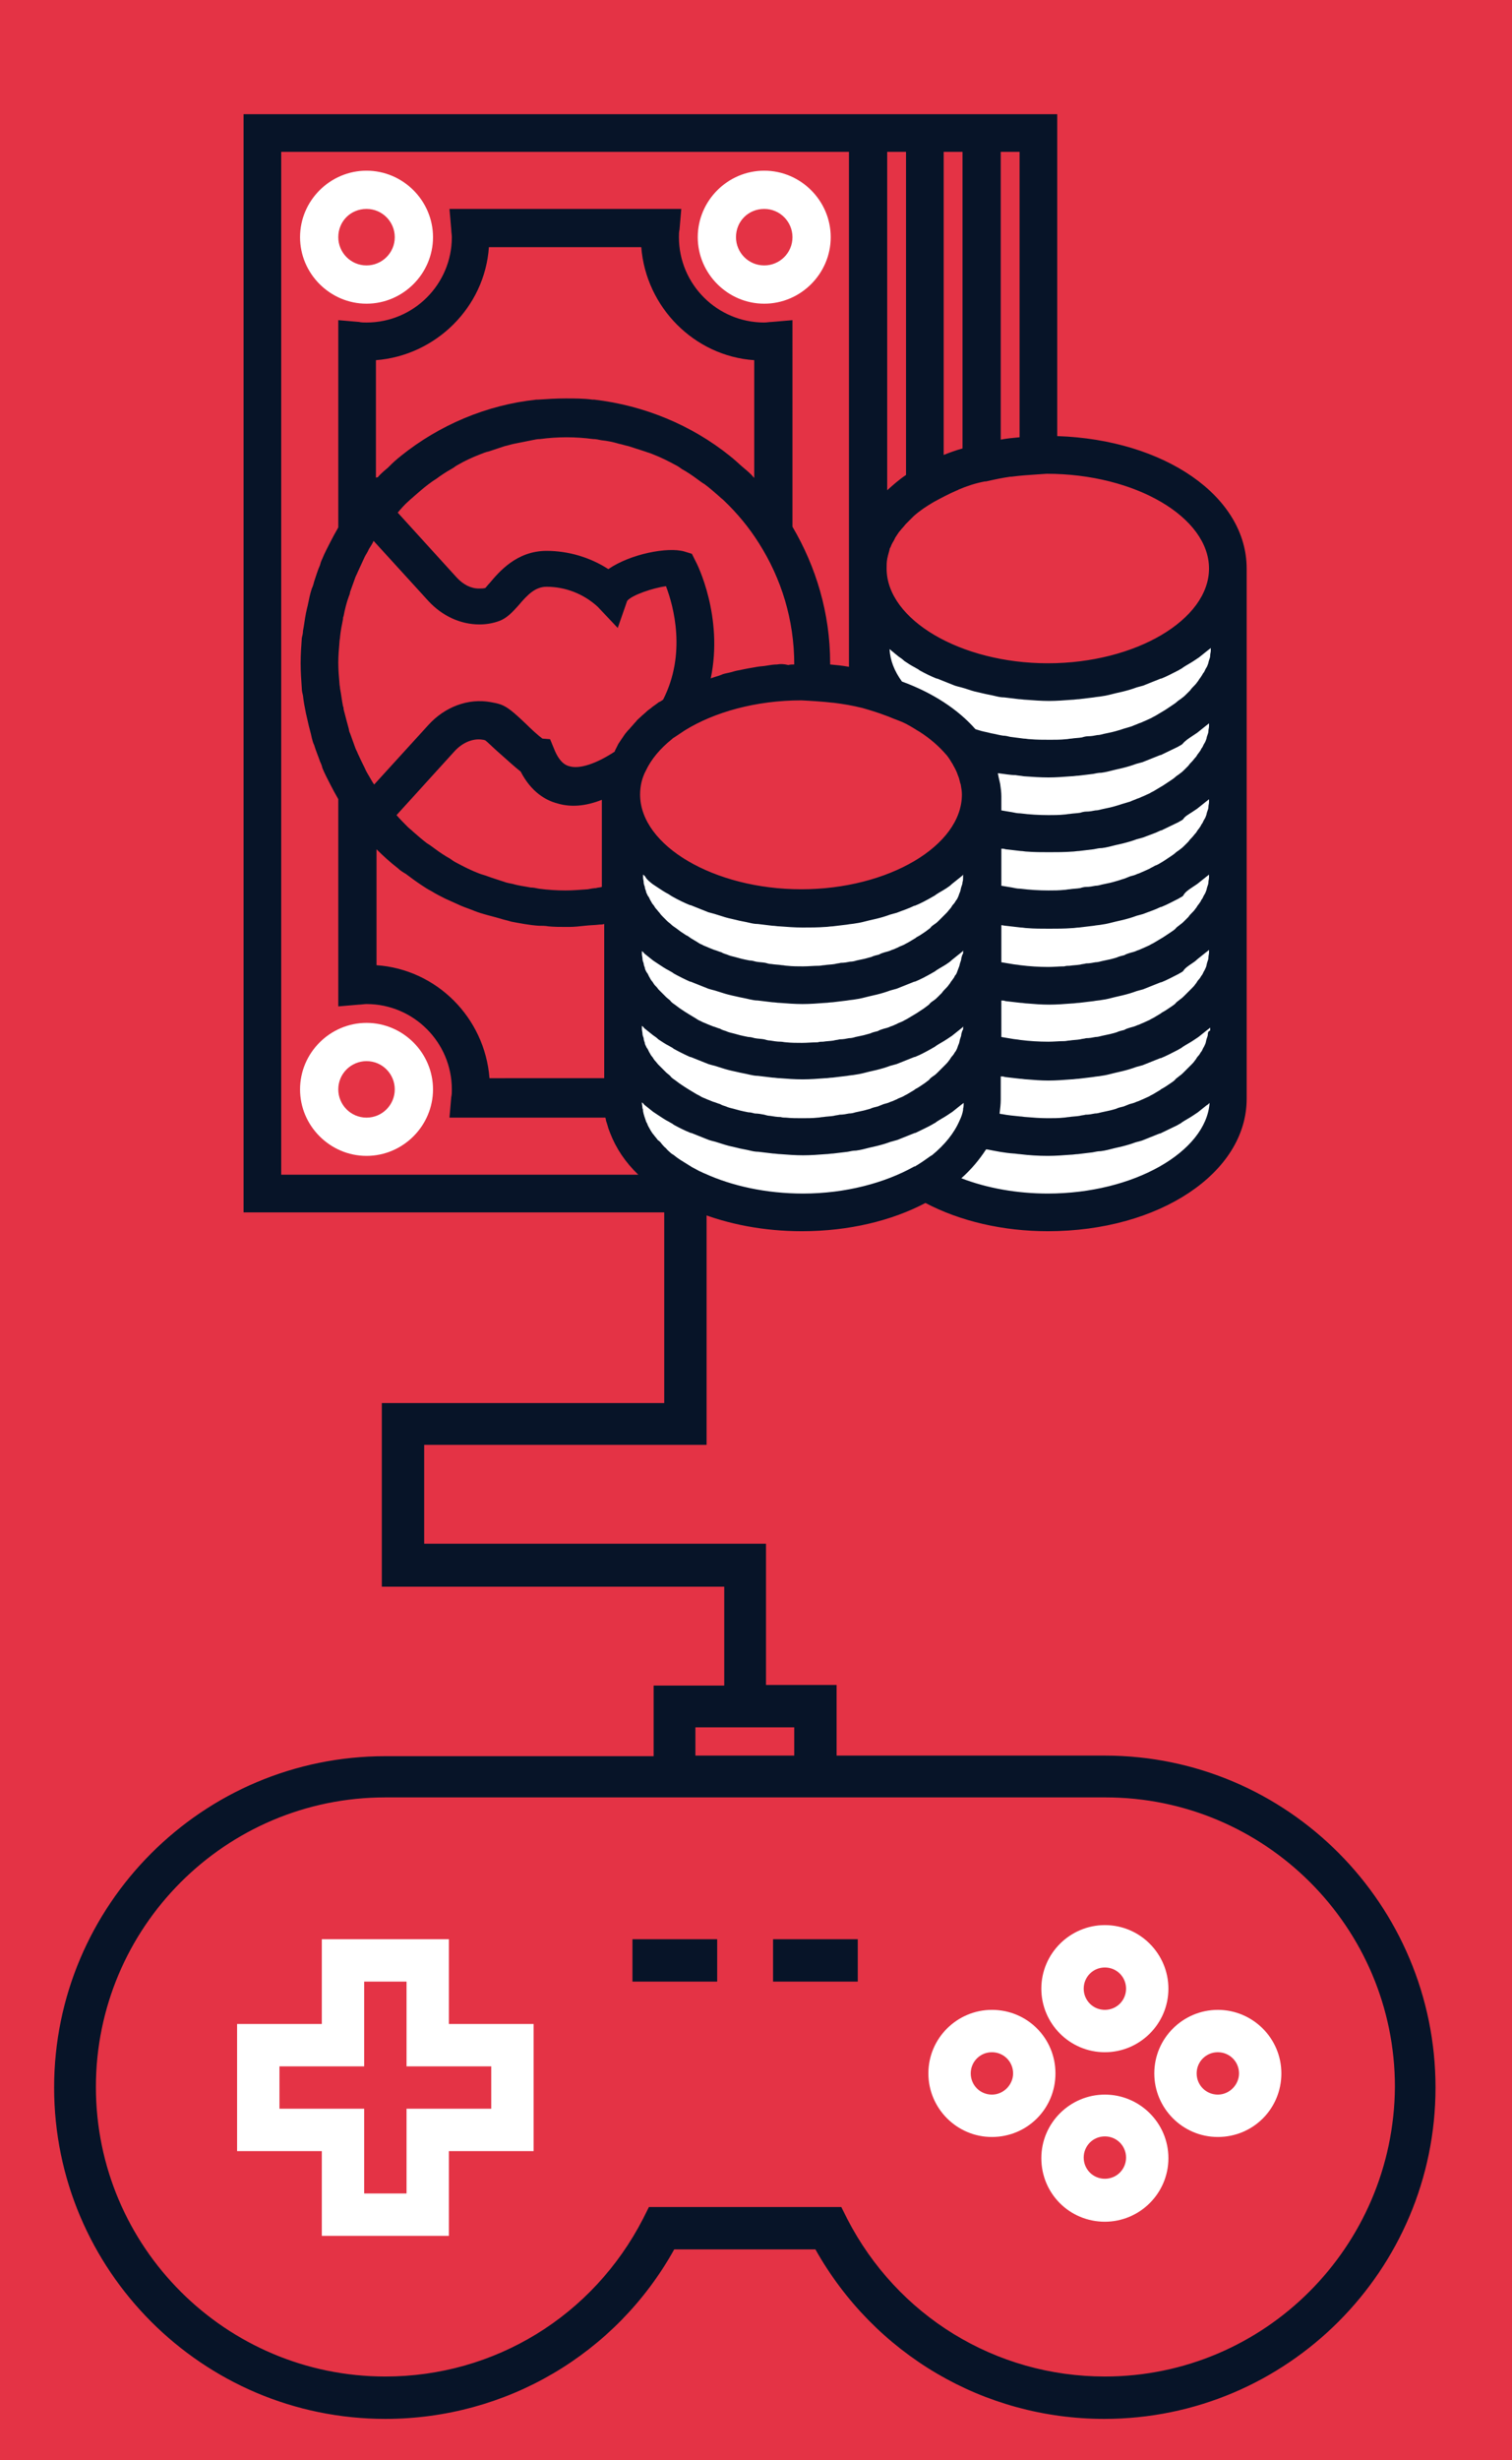 <?xml version="1.0" encoding="utf-8"?>
<!-- Generator: Adobe Illustrator 21.1.0, SVG Export Plug-In . SVG Version: 6.00 Build 0)  -->
<svg version="1.1" id="Capa_1" xmlns="http://www.w3.org/2000/svg" xmlns:xlink="http://www.w3.org/1999/xlink" x="0px" y="0px"
	 viewBox="0 0 257 418" style="enable-background:new 0 0 257 418;" xml:space="preserve">
<style type="text/css">
	.st0{fill:#E43345;}
	.st1{fill:#FFFFFF;}
	.st2{fill:#071428;}
</style>
<rect x="0" class="st0" width="257" height="418"/>
<g>
	<g>
		<g>
			<g>
				<g>
					<path class="st1" d="M129.9,51.6c6.2,0,11.3-5.1,11.3-11.3S136.1,29,129.9,29c-6.2,0-11.3,5.1-11.3,11.3S123.7,51.6,129.9,51.6
						L129.9,51.6z M129.9,35.5c2.7,0,4.8,2.2,4.8,4.8c0,2.7-2.2,4.8-4.8,4.8c-2.7,0-4.8-2.2-4.8-4.8
						C125.1,37.6,127.2,35.5,129.9,35.5L129.9,35.5z M129.9,35.5"/>
				</g>
			</g>
			<g>
				<g>
					<path class="st1" d="M62.3,51.6c6.2,0,11.3-5.1,11.3-11.3S68.5,29,62.3,29C56.1,29,51,34.1,51,40.3S56.1,51.6,62.3,51.6
						L62.3,51.6z M62.3,35.5c2.7,0,4.8,2.2,4.8,4.8c0,2.7-2.2,4.8-4.8,4.8c-2.7,0-4.8-2.2-4.8-4.8C57.5,37.6,59.6,35.5,62.3,35.5
						L62.3,35.5z M62.3,35.5"/>
				</g>
			</g>
			<g>
				<g>
					<path class="st1" d="M62.3,173.8c-6.2,0-11.3,5.1-11.3,11.3c0,6.2,5.1,11.3,11.3,11.3c6.2,0,11.3-5.1,11.3-11.3
						C73.6,178.9,68.5,173.8,62.3,173.8L62.3,173.8z M62.3,189.9c-2.7,0-4.8-2.2-4.8-4.8c0-2.7,2.2-4.8,4.8-4.8
						c2.7,0,4.8,2.2,4.8,4.8C67.1,187.7,65,189.9,62.3,189.9L62.3,189.9z M62.3,189.9"/>
				</g>
			</g>
			<g>
				<path class="st1" d="M207.6,112.7l-3.6-5.5l-8.1,2.8l-14.2,5.8h-11.6l-19.2-10.9v12.9l11.2,7.8l4.2,7.8l-1.3,10.2l-19.2,10.3
					l-24.1-0.7l-16.7-11.4c0,0,0.6,9.8,0.2,9.5c-0.3-0.2-2.1,37-2.1,37l3.5,6.7l4.1,3.1l11.5,6.2l18.7,2l15.7-5.1c0,0,0,0.2,3.6,2
					c3.6,1.8,5.3,2.8,5.3,2.8l8,1.1h10.7l14.9-7.1l7.2-9.7v-43.7v-35.8"/>
			</g>
			<path class="st2" d="M179.7,74.1V19.4H41.4V206h77.3c5.1,2,11.1,3.2,17.6,3.2c8,0,15.3-1.8,21-4.8c5.9,3.1,13.2,4.8,20.8,4.8
				c18.9,0,33.8-9.9,33.8-22.5V96.6C211.9,84.3,197.9,74.7,179.7,74.1L179.7,74.1z M205.5,96.6c0,8.7-12.5,16.1-27.4,16.1
				c-14.8,0-27.4-7.4-27.4-16.1c0-0.5,0-1.1,0.1-1.6c0-0.2,0.1-0.3,0.1-0.5c0.1-0.4,0.2-0.7,0.3-1.1c0-0.2,0.1-0.3,0.2-0.5
				c0.1-0.3,0.3-0.7,0.5-1c0.1-0.2,0.2-0.4,0.3-0.6c0.2-0.3,0.4-0.6,0.6-0.9c0.2-0.2,0.4-0.5,0.6-0.7c0.2-0.2,0.4-0.5,0.6-0.7
				c0.3-0.3,0.7-0.7,1-1c0.1-0.1,0.2-0.2,0.3-0.3c1-0.9,2.2-1.7,3.4-2.4c1.3-0.7,2.6-1.4,4-2c0.1,0,0.2-0.1,0.2-0.1
				c1.4-0.6,2.9-1.1,4.5-1.4c0,0,0.1,0,0.2,0c1.3-0.3,2.7-0.6,4.1-0.8c0,0,0.1,0,0.2,0c1.5-0.2,3-0.3,4.5-0.4l1.5-0.1
				C193,80.5,205.5,87.9,205.5,96.6L205.5,96.6z M205.3,175.7c0,0.3-0.1,0.5-0.2,0.8c-0.1,0.3-0.1,0.5-0.2,0.8
				c-0.1,0.2-0.2,0.5-0.4,0.8c-0.1,0.2-0.2,0.5-0.4,0.7c-0.1,0.2-0.3,0.5-0.5,0.7c-0.2,0.2-0.3,0.5-0.5,0.7
				c-0.2,0.3-0.4,0.5-0.6,0.7c-0.2,0.2-0.4,0.4-0.6,0.6c-0.2,0.2-0.5,0.5-0.7,0.7c-0.2,0.2-0.4,0.4-0.7,0.6
				c-0.2,0.2-0.6,0.4-0.8,0.7c-0.2,0.2-0.5,0.4-0.8,0.6c-0.3,0.2-0.6,0.4-0.9,0.6c-0.3,0.2-0.6,0.3-0.8,0.5c-0.3,0.2-0.7,0.4-1,0.6
				c-0.3,0.2-0.6,0.3-0.9,0.5c-0.4,0.2-0.7,0.3-1.1,0.5c-0.3,0.1-0.6,0.3-1,0.4c-0.4,0.2-0.8,0.3-1.2,0.4c-0.3,0.1-0.7,0.3-1,0.4
				c-0.4,0.1-0.9,0.2-1.3,0.4c-0.3,0.1-0.7,0.2-1.1,0.3c-0.5,0.1-0.9,0.2-1.4,0.3c-0.4,0.1-0.7,0.2-1.1,0.2c-0.5,0.1-1,0.2-1.6,0.2
				c-0.3,0.1-0.7,0.1-1,0.2c-0.6,0.1-1.2,0.1-1.8,0.2c-0.3,0-0.6,0.1-0.9,0.1c-0.9,0.1-1.8,0.1-2.7,0.1c-1.3,0-2.5-0.1-3.7-0.2
				c-0.3,0-0.7-0.1-1-0.1c-1-0.1-2.1-0.2-3.1-0.4c-0.1,0-0.3,0-0.4-0.1c0.1-0.8,0.2-1.6,0.2-2.4v-3.9c0.2,0,0.5,0,0.7,0.1
				c0.9,0.1,1.7,0.2,2.6,0.3c0.4,0,0.7,0.1,1.1,0.1c1.2,0.1,2.4,0.2,3.7,0.2c1.3,0,2.6-0.1,3.9-0.2c0.4,0,0.8-0.1,1.2-0.1
				c0.9-0.1,1.7-0.2,2.5-0.3c0.5-0.1,0.9-0.1,1.4-0.2c0.8-0.1,1.5-0.3,2.3-0.5c0.4-0.1,0.9-0.2,1.3-0.3c0.8-0.2,1.5-0.4,2.3-0.7
				c0.4-0.1,0.7-0.2,1.1-0.3c1-0.4,2-0.8,3-1.2c0,0,0.1,0,0.1,0c1-0.4,1.9-0.9,2.9-1.4c0.3-0.2,0.6-0.3,0.8-0.5
				c0.6-0.4,1.2-0.7,1.8-1.1c0.3-0.2,0.6-0.4,0.9-0.6c0.5-0.4,1-0.8,1.5-1.2c0.1-0.1,0.3-0.2,0.5-0.4c0,0.2,0,0.4,0,0.5
				C205.4,175.2,205.3,175.4,205.3,175.7L205.3,175.7z M163.4,175.7c0,0.3-0.1,0.5-0.2,0.8c-0.1,0.3-0.1,0.5-0.2,0.8
				c-0.1,0.2-0.2,0.5-0.3,0.8c-0.1,0.2-0.2,0.5-0.4,0.7c-0.1,0.2-0.3,0.5-0.5,0.7c-0.2,0.2-0.3,0.5-0.5,0.7
				c-0.2,0.3-0.4,0.5-0.6,0.7c-0.2,0.2-0.4,0.4-0.6,0.6c-0.2,0.2-0.5,0.5-0.7,0.7c-0.2,0.2-0.4,0.4-0.7,0.6
				c-0.3,0.2-0.6,0.4-0.8,0.7c-0.3,0.2-0.5,0.4-0.8,0.6c-0.3,0.2-0.6,0.4-0.9,0.6c-0.3,0.2-0.6,0.3-0.8,0.5c-0.3,0.2-0.7,0.4-1,0.6
				c-0.3,0.2-0.6,0.3-0.9,0.5c-0.4,0.2-0.8,0.3-1.1,0.5c-0.3,0.1-0.6,0.3-1,0.4c-0.4,0.2-0.8,0.3-1.2,0.4c-0.3,0.1-0.7,0.3-1,0.4
				c-0.4,0.1-0.9,0.2-1.3,0.4c-0.4,0.1-0.7,0.2-1.1,0.3c-0.5,0.1-0.9,0.2-1.4,0.3c-0.3,0.1-0.7,0.2-1.1,0.2c-0.5,0.1-1,0.2-1.6,0.2
				c-0.3,0.1-0.7,0.1-1,0.2c-0.6,0.1-1.2,0.1-1.8,0.2c-0.3,0-0.6,0.1-0.9,0.1c-0.9,0.1-1.8,0.1-2.7,0.1c-0.9,0-1.8,0-2.7-0.1
				c-0.3,0-0.6,0-0.9-0.1c-0.6,0-1.2-0.1-1.8-0.2c-0.3,0-0.7-0.1-1-0.2c-0.5-0.1-1.1-0.2-1.6-0.2c-0.4-0.1-0.7-0.2-1.1-0.2
				c-0.5-0.1-1-0.2-1.4-0.3c-0.4-0.1-0.7-0.2-1.1-0.3c-0.4-0.1-0.9-0.2-1.3-0.4c-0.3-0.1-0.7-0.2-1-0.4c-0.4-0.1-0.8-0.3-1.2-0.4
				c-0.3-0.1-0.7-0.3-1-0.4c-0.4-0.2-0.8-0.3-1.1-0.5c-0.3-0.2-0.6-0.3-0.9-0.5c-0.3-0.2-0.7-0.4-1-0.6c-0.3-0.2-0.5-0.3-0.8-0.5
				c-0.3-0.2-0.6-0.4-0.9-0.6c-0.3-0.2-0.5-0.4-0.8-0.6c-0.3-0.2-0.6-0.4-0.8-0.7c-0.2-0.2-0.5-0.4-0.7-0.6
				c-0.2-0.2-0.5-0.5-0.7-0.7c-0.2-0.2-0.4-0.4-0.6-0.6c-0.2-0.2-0.4-0.5-0.6-0.7c-0.2-0.2-0.3-0.5-0.5-0.7
				c-0.2-0.2-0.3-0.5-0.5-0.8c-0.1-0.2-0.2-0.5-0.4-0.7c-0.1-0.3-0.3-0.5-0.3-0.8c-0.1-0.3-0.2-0.5-0.2-0.8
				c-0.1-0.3-0.2-0.5-0.2-0.8c0-0.2-0.1-0.5-0.1-0.8c0-0.2,0-0.4,0-0.5c0.1,0.1,0.3,0.2,0.4,0.4c0.5,0.4,1,0.8,1.5,1.2
				c0.3,0.2,0.6,0.4,0.9,0.7c0.6,0.4,1.2,0.8,1.8,1.1c0.3,0.2,0.6,0.3,0.8,0.5c0.9,0.5,1.9,1,2.8,1.4c0,0,0.1,0,0.1,0
				c1,0.4,2,0.8,3,1.2c0.3,0.1,0.7,0.2,1.1,0.3c0.7,0.2,1.5,0.5,2.3,0.7c0.4,0.1,0.8,0.2,1.3,0.3c0.8,0.2,1.5,0.3,2.3,0.5
				c0.5,0.1,0.9,0.2,1.4,0.2c0.8,0.1,1.7,0.2,2.5,0.3c0.4,0,0.8,0.1,1.2,0.1c1.3,0.1,2.6,0.2,3.9,0.2c1.3,0,2.6-0.1,3.9-0.2
				c0.4,0,0.8-0.1,1.2-0.1c0.9-0.1,1.7-0.2,2.5-0.3c0.5-0.1,0.9-0.1,1.4-0.2c0.8-0.1,1.5-0.3,2.3-0.5c0.4-0.1,0.9-0.2,1.3-0.3
				c0.8-0.2,1.5-0.4,2.3-0.7c0.4-0.1,0.7-0.2,1.1-0.3c1-0.4,2-0.8,3-1.2c0,0,0.1,0,0.1,0c1-0.4,1.9-0.9,2.8-1.4
				c0.3-0.2,0.6-0.3,0.8-0.5c0.6-0.4,1.2-0.7,1.8-1.1c0.3-0.2,0.6-0.4,0.9-0.6c0.5-0.4,1-0.8,1.5-1.2c0.1-0.1,0.3-0.2,0.4-0.4
				c0,0.2,0,0.4,0,0.5C163.5,175.2,163.5,175.4,163.4,175.7L163.4,175.7z M63.9,81.2v-20c10.2-0.8,18.5-9,19.2-19.2H109
				c0.8,10.2,9,18.5,19.2,19.2v20c0,0-0.1-0.1-0.1-0.1c-0.5-0.6-1.1-1.1-1.7-1.6c-0.6-0.5-1.1-1-1.7-1.5c-0.2-0.2-0.4-0.3-0.6-0.5
				c-6.6-5.3-14.6-8.6-23.1-9.6c-0.1,0-0.2,0-0.3,0c-1.5-0.2-3-0.2-4.6-0.2c-1.6,0-3.1,0.1-4.6,0.2c-0.1,0-0.2,0-0.3,0
				c-8.5,0.9-16.5,4.3-23.1,9.6c-0.2,0.2-0.4,0.3-0.6,0.5c-0.6,0.5-1.1,1-1.6,1.5c-0.6,0.5-1.2,1-1.7,1.6C64,81.1,64,81.1,63.9,81.2
				L63.9,81.2z M141.5,119.4c0,0,0.1,0,0.1,0c1.7,0.2,3.4,0.5,5,0.9c1.4,0.4,2.7,0.8,4,1.3c0.6,0.2,1.2,0.5,1.8,0.7
				c0.3,0.1,0.7,0.3,1,0.4c0.9,0.4,1.7,0.9,2.5,1.4c0.2,0.1,0.3,0.2,0.5,0.3c1.7,1.1,3.2,2.4,4.4,3.8c0,0,0.1,0.1,0.1,0.1
				c0.4,0.5,0.7,1,1,1.5c0,0,0.1,0.1,0.1,0.2c0.3,0.5,0.5,0.9,0.7,1.4c0,0.1,0.1,0.2,0.1,0.3c0.2,0.4,0.3,0.9,0.4,1.3
				c0,0.1,0.1,0.2,0.1,0.3c0.1,0.6,0.2,1.1,0.2,1.7c0,8.7-12.5,16.1-27.3,16.1c-14.8,0-27.4-7.4-27.4-16.1c0-1.4,0.3-2.8,1-4.1
				c0.9-1.9,2.4-3.7,4.4-5.3c0.1-0.1,0.2-0.2,0.4-0.3c0.6-0.4,1.2-0.8,1.8-1.2c5-3.1,12.1-5.1,19.8-5.1
				C138.1,119.1,139.8,119.2,141.5,119.4L141.5,119.4z M152.8,111.6c0.3,0.2,0.6,0.4,0.9,0.7c0.6,0.4,1.2,0.8,1.8,1.1
				c0.3,0.2,0.6,0.3,0.8,0.5c0.9,0.5,1.9,1,2.9,1.4c0,0,0.1,0,0.1,0c1,0.4,2,0.8,3,1.2c0.3,0.1,0.7,0.2,1.1,0.3
				c0.8,0.2,1.5,0.5,2.3,0.7c0.4,0.1,0.9,0.2,1.3,0.3c0.8,0.2,1.5,0.3,2.3,0.5c0.4,0.1,0.9,0.2,1.4,0.2c0.8,0.1,1.7,0.2,2.5,0.3
				c0.4,0,0.8,0.1,1.2,0.1c1.3,0.1,2.6,0.2,3.9,0.2c1.3,0,2.6-0.1,3.9-0.2c0.4,0,0.8-0.1,1.2-0.1c0.9-0.1,1.7-0.2,2.5-0.3
				c0.5-0.1,0.9-0.1,1.4-0.2c0.8-0.1,1.5-0.3,2.3-0.5c0.4-0.1,0.9-0.2,1.3-0.3c0.8-0.2,1.5-0.4,2.3-0.7c0.4-0.1,0.7-0.2,1.1-0.3
				c1-0.4,2-0.8,3-1.2c0,0,0.1,0,0.1,0c1-0.4,1.9-0.9,2.9-1.4c0.3-0.2,0.6-0.3,0.8-0.5c0.6-0.4,1.2-0.7,1.8-1.1
				c0.3-0.2,0.6-0.4,0.9-0.6c0.5-0.4,1-0.8,1.5-1.2c0.1-0.1,0.3-0.2,0.5-0.4c0,0.2,0,0.4,0,0.5c0,0.2-0.1,0.5-0.1,0.8
				c0,0.3-0.1,0.5-0.2,0.8c-0.1,0.3-0.1,0.5-0.2,0.7c-0.1,0.3-0.2,0.5-0.4,0.8c-0.1,0.2-0.2,0.5-0.4,0.7c-0.1,0.2-0.3,0.5-0.5,0.8
				c-0.2,0.2-0.3,0.5-0.5,0.7c-0.2,0.3-0.4,0.5-0.6,0.7c-0.2,0.2-0.4,0.4-0.6,0.7c-0.2,0.2-0.5,0.5-0.7,0.7
				c-0.2,0.2-0.4,0.4-0.7,0.6c-0.2,0.2-0.6,0.4-0.8,0.6c-0.2,0.2-0.5,0.4-0.8,0.6c-0.3,0.2-0.6,0.4-0.9,0.6
				c-0.3,0.2-0.6,0.4-0.8,0.5c-0.3,0.2-0.7,0.4-1,0.6c-0.3,0.2-0.6,0.3-0.9,0.5c-0.4,0.2-0.7,0.3-1.1,0.5c-0.3,0.1-0.6,0.3-1,0.4
				c-0.4,0.2-0.8,0.3-1.2,0.5c-0.3,0.1-0.7,0.2-1,0.3c-0.4,0.1-0.9,0.3-1.3,0.4c-0.3,0.1-0.7,0.2-1.1,0.3c-0.5,0.1-0.9,0.2-1.4,0.3
				c-0.4,0.1-0.7,0.2-1.1,0.2c-0.5,0.1-1,0.2-1.6,0.2c-0.3,0-0.7,0.1-1,0.2c-0.6,0.1-1.2,0.1-1.8,0.2c-0.3,0-0.6,0.1-0.9,0.1
				c-0.9,0.1-1.8,0.1-2.7,0.1c-1.2,0-2.3,0-3.4-0.1c-0.4,0-0.7-0.1-1.1-0.1c-0.8-0.1-1.5-0.2-2.3-0.3c-0.4-0.1-0.8-0.2-1.2-0.2
				c-0.7-0.1-1.4-0.3-2-0.4c-0.4-0.1-0.8-0.2-1.3-0.3c-0.5-0.1-1-0.3-1.4-0.4c-3-3.4-7.3-6.2-12.5-8.1c-1.3-1.8-2-3.6-2.1-5.5
				c0.2,0.1,0.3,0.3,0.5,0.4C151.8,110.8,152.3,111.2,152.8,111.6L152.8,111.6z M202.6,125.1c0.3-0.2,0.6-0.4,0.9-0.6
				c0.5-0.4,1-0.8,1.5-1.2c0.1-0.1,0.3-0.2,0.5-0.4c0,0.2,0,0.4,0,0.5c0,0.3-0.1,0.5-0.1,0.8c0,0.3-0.1,0.5-0.2,0.8
				c-0.1,0.2-0.1,0.5-0.2,0.7c-0.1,0.3-0.2,0.5-0.4,0.8c-0.1,0.2-0.2,0.5-0.4,0.7c-0.1,0.3-0.3,0.5-0.5,0.8
				c-0.2,0.2-0.3,0.5-0.5,0.7c-0.2,0.2-0.4,0.5-0.6,0.7c-0.2,0.2-0.4,0.4-0.6,0.7c-0.2,0.2-0.5,0.5-0.7,0.7
				c-0.2,0.2-0.4,0.4-0.7,0.6c-0.2,0.2-0.6,0.4-0.8,0.6c-0.2,0.2-0.5,0.4-0.8,0.6c-0.3,0.2-0.6,0.4-0.9,0.6
				c-0.3,0.2-0.6,0.4-0.8,0.5c-0.3,0.2-0.7,0.4-1,0.6c-0.3,0.2-0.6,0.3-0.9,0.5c-0.4,0.2-0.7,0.3-1.1,0.5c-0.3,0.1-0.6,0.3-1,0.4
				c-0.4,0.2-0.8,0.3-1.2,0.5c-0.3,0.1-0.7,0.2-1,0.3c-0.4,0.1-0.9,0.3-1.3,0.4c-0.3,0.1-0.7,0.2-1.1,0.3c-0.5,0.1-0.9,0.2-1.4,0.3
				c-0.4,0.1-0.7,0.2-1.1,0.2c-0.5,0.1-1,0.2-1.6,0.2c-0.3,0-0.7,0.1-1,0.2c-0.6,0.1-1.2,0.1-1.8,0.2c-0.3,0-0.6,0.1-0.9,0.1
				c-0.9,0.1-1.8,0.1-2.7,0.1c-1.6,0-3.2-0.1-4.8-0.3c-0.5,0-0.9-0.1-1.4-0.2c-0.6-0.1-1.2-0.2-1.8-0.3v-2.4c0-0.7-0.1-1.4-0.2-2.1
				c-0.1-0.4-0.2-0.9-0.3-1.3c0-0.2-0.1-0.4-0.1-0.5c0.1,0,0.2,0,0.2,0c0.9,0.1,1.9,0.3,2.8,0.3c0.5,0.1,0.9,0.1,1.4,0.2
				c1.4,0.1,2.8,0.2,4.2,0.2c1.3,0,2.6-0.1,3.9-0.2c0.4,0,0.8-0.1,1.2-0.1c0.9-0.1,1.7-0.2,2.5-0.3c0.5-0.1,0.9-0.2,1.4-0.2
				c0.8-0.1,1.5-0.3,2.3-0.5c0.4-0.1,0.9-0.2,1.3-0.3c0.8-0.2,1.5-0.4,2.3-0.7c0.4-0.1,0.7-0.2,1.1-0.3c1-0.4,2-0.8,3-1.2
				c0,0,0.1,0,0.1,0c1-0.5,1.9-0.9,2.9-1.4c0.3-0.2,0.6-0.3,0.8-0.5C201.4,125.9,202,125.5,202.6,125.1L202.6,125.1z M202.6,138
				c0.3-0.2,0.6-0.4,0.9-0.6c0.5-0.4,1-0.8,1.5-1.2c0.1-0.1,0.3-0.2,0.5-0.4c0,0.2,0,0.4,0,0.5c0,0.3-0.1,0.5-0.1,0.8
				c0,0.3-0.1,0.5-0.2,0.8c-0.1,0.2-0.1,0.5-0.2,0.7c-0.1,0.3-0.2,0.5-0.4,0.8c-0.1,0.2-0.2,0.5-0.4,0.7c-0.1,0.3-0.3,0.5-0.5,0.8
				c-0.2,0.2-0.3,0.5-0.5,0.7c-0.2,0.2-0.4,0.5-0.6,0.7c-0.2,0.2-0.4,0.4-0.6,0.7c-0.2,0.2-0.5,0.5-0.7,0.7
				c-0.2,0.2-0.4,0.4-0.7,0.6c-0.2,0.2-0.6,0.4-0.8,0.6c-0.2,0.2-0.5,0.4-0.8,0.6c-0.3,0.2-0.6,0.4-0.9,0.6
				c-0.3,0.2-0.6,0.4-0.8,0.5c-0.3,0.2-0.7,0.4-1,0.5c-0.3,0.2-0.6,0.3-0.9,0.5c-0.4,0.2-0.7,0.3-1.1,0.5c-0.3,0.1-0.6,0.3-1,0.4
				c-0.4,0.2-0.8,0.3-1.2,0.4c-0.3,0.1-0.7,0.3-1,0.4c-0.4,0.1-0.9,0.3-1.3,0.4c-0.3,0.1-0.7,0.2-1.1,0.3c-0.5,0.1-0.9,0.2-1.4,0.3
				c-0.4,0.1-0.7,0.2-1.1,0.2c-0.5,0.1-1,0.2-1.6,0.2c-0.3,0-0.7,0.1-1,0.2c-0.6,0.1-1.2,0.1-1.8,0.2c-0.3,0-0.6,0.1-0.9,0.1
				c-0.9,0.1-1.8,0.1-2.7,0.1c-1.6,0-3.2-0.1-4.8-0.3c-0.5,0-0.9-0.1-1.4-0.2c-0.6-0.1-1.2-0.2-1.8-0.3v-6.3c0.2,0,0.5,0,0.7,0.1
				c0.9,0.1,1.7,0.2,2.6,0.3c0.4,0,0.7,0.1,1.1,0.1c1.2,0.1,2.4,0.1,3.7,0.1c1.3,0,2.6,0,3.9-0.1c0.4,0,0.8-0.1,1.2-0.1
				c0.9-0.1,1.7-0.2,2.5-0.3c0.5-0.1,0.9-0.2,1.4-0.2c0.8-0.1,1.5-0.3,2.3-0.5c0.4-0.1,0.9-0.2,1.3-0.3c0.8-0.2,1.5-0.4,2.3-0.7
				c0.4-0.1,0.7-0.2,1.1-0.3c1-0.4,2-0.7,3-1.2c0,0,0.1,0,0.1,0c1-0.5,1.9-0.9,2.9-1.4c0.3-0.2,0.6-0.3,0.8-0.5
				C201.4,138.7,202,138.4,202.6,138L202.6,138z M202.6,150.8c0.3-0.2,0.6-0.4,0.9-0.6c0.5-0.4,1-0.8,1.5-1.2
				c0.1-0.1,0.3-0.2,0.5-0.4c0,0.2,0,0.4,0,0.5c0,0.3-0.1,0.5-0.1,0.8c0,0.3-0.1,0.5-0.2,0.8c-0.1,0.3-0.1,0.5-0.2,0.7
				c-0.1,0.3-0.2,0.5-0.4,0.8c-0.1,0.2-0.2,0.5-0.4,0.7c-0.1,0.3-0.3,0.5-0.5,0.8c-0.2,0.2-0.3,0.5-0.5,0.7
				c-0.2,0.3-0.4,0.5-0.6,0.7c-0.2,0.2-0.4,0.4-0.6,0.7c-0.2,0.2-0.5,0.5-0.7,0.7c-0.2,0.2-0.4,0.4-0.7,0.6
				c-0.2,0.2-0.6,0.4-0.8,0.7c-0.2,0.2-0.5,0.4-0.8,0.6c-0.3,0.2-0.6,0.4-0.9,0.6c-0.3,0.2-0.6,0.4-0.8,0.5c-0.3,0.2-0.7,0.4-1,0.6
				c-0.3,0.2-0.6,0.3-0.9,0.5c-0.4,0.2-0.7,0.3-1.1,0.5c-0.3,0.1-0.6,0.3-1,0.4c-0.4,0.2-0.8,0.3-1.2,0.4c-0.3,0.1-0.7,0.2-1,0.4
				c-0.4,0.1-0.9,0.2-1.3,0.4c-0.3,0.1-0.7,0.2-1.1,0.3c-0.5,0.1-0.9,0.2-1.4,0.3c-0.4,0.1-0.7,0.2-1.1,0.2c-0.5,0.1-1,0.2-1.6,0.2
				c-0.3,0.1-0.7,0.1-1,0.2c-0.6,0.1-1.2,0.1-1.8,0.2c-0.3,0-0.6,0-0.9,0.1c-0.9,0-1.8,0.1-2.7,0.1c-1.6,0-3.2-0.1-4.8-0.3
				c-0.5-0.1-0.9-0.1-1.4-0.2c-0.6-0.1-1.2-0.2-1.8-0.3v-6.3c0.2,0,0.5,0.1,0.7,0.1c0.9,0.1,1.7,0.2,2.6,0.3c0.4,0,0.7,0.1,1.1,0.1
				c1.2,0.1,2.4,0.1,3.7,0.1c1.3,0,2.6,0,3.9-0.1c0.4,0,0.8-0.1,1.2-0.1c0.9-0.1,1.7-0.2,2.5-0.3c0.5-0.1,0.9-0.1,1.4-0.2
				c0.8-0.1,1.5-0.3,2.3-0.5c0.4-0.1,0.9-0.2,1.3-0.3c0.8-0.2,1.5-0.4,2.3-0.7c0.4-0.1,0.7-0.2,1.1-0.3c1-0.4,2-0.7,3-1.2
				c0,0,0.1,0,0.1,0c1-0.4,1.9-0.9,2.9-1.4c0.3-0.2,0.6-0.3,0.8-0.5C201.4,151.6,202,151.2,202.6,150.8L202.6,150.8z M202.6,163.7
				c0.3-0.2,0.6-0.4,0.9-0.7c0.5-0.4,1-0.8,1.5-1.2c0.1-0.1,0.3-0.2,0.5-0.4c0,0.2,0,0.3,0,0.5c0,0.2-0.1,0.5-0.1,0.8
				c0,0.3-0.1,0.5-0.2,0.8c-0.1,0.3-0.1,0.5-0.2,0.8c-0.1,0.2-0.2,0.5-0.4,0.8c-0.1,0.2-0.2,0.5-0.4,0.7c-0.1,0.2-0.3,0.5-0.5,0.7
				c-0.2,0.2-0.3,0.5-0.5,0.7c-0.2,0.3-0.4,0.5-0.6,0.7c-0.2,0.2-0.4,0.4-0.6,0.6c-0.2,0.2-0.5,0.5-0.7,0.7
				c-0.2,0.2-0.4,0.4-0.7,0.6c-0.2,0.2-0.6,0.4-0.8,0.7c-0.2,0.2-0.5,0.4-0.8,0.6c-0.3,0.2-0.6,0.4-0.9,0.6
				c-0.3,0.2-0.6,0.3-0.8,0.5c-0.3,0.2-0.7,0.4-1,0.6c-0.3,0.2-0.6,0.3-0.9,0.5c-0.4,0.2-0.7,0.3-1.1,0.5c-0.3,0.1-0.6,0.3-1,0.4
				c-0.4,0.2-0.8,0.3-1.2,0.4c-0.3,0.1-0.7,0.2-1,0.4c-0.4,0.1-0.9,0.2-1.3,0.4c-0.3,0.1-0.7,0.2-1.1,0.3c-0.5,0.1-0.9,0.2-1.4,0.3
				c-0.4,0.1-0.7,0.2-1.1,0.2c-0.5,0.1-1,0.2-1.6,0.2c-0.3,0.1-0.7,0.1-1,0.2c-0.6,0.1-1.2,0.1-1.8,0.2c-0.3,0-0.6,0.1-0.9,0.1
				c-0.9,0-1.8,0.1-2.7,0.1c-1.6,0-3.2-0.1-4.8-0.3c-0.5-0.1-0.9-0.1-1.4-0.2c-0.6-0.1-1.2-0.2-1.8-0.3V170c0.2,0,0.5,0,0.7,0.1
				c0.9,0.1,1.7,0.2,2.6,0.3c0.4,0,0.7,0.1,1.1,0.1c1.2,0.1,2.4,0.2,3.7,0.2c1.3,0,2.6-0.1,3.9-0.2c0.4,0,0.8-0.1,1.2-0.1
				c0.9-0.1,1.7-0.2,2.5-0.3c0.5-0.1,0.9-0.1,1.4-0.2c0.8-0.1,1.5-0.3,2.3-0.5c0.4-0.1,0.9-0.2,1.3-0.3c0.8-0.2,1.5-0.4,2.3-0.7
				c0.4-0.1,0.7-0.2,1.1-0.3c1-0.4,2-0.8,3-1.2c0,0,0.1,0,0.1,0c1-0.4,1.9-0.9,2.9-1.4c0.3-0.2,0.6-0.3,0.8-0.5
				C201.4,164.5,202,164.1,202.6,163.7L202.6,163.7z M163.4,162.8c0,0.3-0.1,0.5-0.2,0.8c-0.1,0.3-0.1,0.5-0.2,0.7
				c-0.1,0.3-0.2,0.5-0.3,0.8c-0.1,0.3-0.2,0.5-0.4,0.7c-0.1,0.3-0.3,0.5-0.5,0.8c-0.2,0.2-0.3,0.5-0.5,0.7
				c-0.2,0.3-0.4,0.5-0.6,0.7c-0.2,0.2-0.4,0.4-0.6,0.7c-0.2,0.2-0.5,0.5-0.7,0.7c-0.2,0.2-0.4,0.4-0.7,0.6
				c-0.3,0.2-0.6,0.4-0.8,0.7c-0.3,0.2-0.5,0.4-0.8,0.6c-0.3,0.2-0.6,0.4-0.9,0.6c-0.3,0.2-0.6,0.4-0.8,0.5c-0.3,0.2-0.7,0.4-1,0.6
				c-0.3,0.2-0.6,0.3-0.9,0.5c-0.4,0.2-0.8,0.3-1.1,0.5c-0.3,0.1-0.6,0.3-1,0.4c-0.4,0.2-0.8,0.3-1.2,0.4c-0.3,0.1-0.7,0.2-1,0.4
				c-0.4,0.1-0.9,0.2-1.3,0.4c-0.4,0.1-0.7,0.2-1.1,0.3c-0.5,0.1-0.9,0.2-1.4,0.3c-0.3,0.1-0.7,0.2-1.1,0.2c-0.5,0.1-1,0.2-1.6,0.2
				c-0.3,0.1-0.7,0.1-1,0.2c-0.6,0.1-1.2,0.1-1.8,0.2c-0.3,0-0.6,0-0.9,0.1c-0.9,0-1.8,0.1-2.7,0.1c-0.9,0-1.8,0-2.7-0.1
				c-0.3,0-0.6-0.1-0.9-0.1c-0.6,0-1.2-0.1-1.8-0.2c-0.3,0-0.7-0.1-1-0.2c-0.5-0.1-1.1-0.1-1.6-0.2c-0.4-0.1-0.7-0.2-1.1-0.2
				c-0.5-0.1-1-0.2-1.4-0.3c-0.4-0.1-0.7-0.2-1.1-0.3c-0.4-0.1-0.9-0.2-1.3-0.4c-0.3-0.1-0.7-0.2-1-0.4c-0.4-0.1-0.8-0.3-1.2-0.4
				c-0.3-0.1-0.7-0.3-1-0.4c-0.4-0.2-0.8-0.3-1.1-0.5c-0.3-0.1-0.6-0.3-0.9-0.5c-0.3-0.2-0.7-0.4-1-0.6c-0.3-0.2-0.5-0.3-0.8-0.5
				c-0.3-0.2-0.6-0.4-0.9-0.6c-0.3-0.2-0.5-0.4-0.8-0.6c-0.3-0.2-0.6-0.4-0.8-0.7c-0.2-0.2-0.5-0.4-0.7-0.6
				c-0.2-0.2-0.5-0.5-0.7-0.7c-0.2-0.2-0.4-0.4-0.6-0.6c-0.2-0.3-0.4-0.5-0.6-0.7c-0.2-0.2-0.3-0.5-0.5-0.7
				c-0.2-0.2-0.3-0.5-0.5-0.8c-0.1-0.2-0.2-0.5-0.4-0.7c-0.1-0.2-0.3-0.5-0.3-0.8c-0.1-0.2-0.2-0.5-0.2-0.7
				c-0.1-0.3-0.2-0.5-0.2-0.8c0-0.3-0.1-0.5-0.1-0.8c0-0.2,0-0.3,0-0.5c0.1,0.1,0.3,0.2,0.4,0.4c0.5,0.4,1,0.8,1.5,1.2
				c0.3,0.2,0.6,0.4,0.9,0.6c0.6,0.4,1.2,0.8,1.8,1.1c0.3,0.2,0.6,0.3,0.8,0.5c0.9,0.5,1.9,1,2.8,1.4c0,0,0.1,0,0.1,0
				c1,0.4,2,0.8,3,1.2c0.3,0.1,0.7,0.2,1.1,0.3c0.7,0.2,1.5,0.5,2.3,0.7c0.4,0.1,0.8,0.2,1.3,0.3c0.8,0.2,1.5,0.3,2.3,0.5
				c0.5,0.1,0.9,0.2,1.4,0.2c0.8,0.1,1.7,0.2,2.5,0.3c0.4,0,0.8,0.1,1.2,0.1c1.3,0.1,2.6,0.2,3.9,0.2c1.3,0,2.6-0.1,3.9-0.2
				c0.4,0,0.8-0.1,1.2-0.1c0.9-0.1,1.7-0.2,2.5-0.3c0.5-0.1,0.9-0.1,1.4-0.2c0.8-0.1,1.5-0.3,2.3-0.5c0.4-0.1,0.9-0.2,1.3-0.3
				c0.8-0.2,1.5-0.4,2.3-0.7c0.4-0.1,0.7-0.2,1.1-0.3c1-0.4,2-0.8,3-1.2c0,0,0.1,0,0.1,0c1-0.4,1.9-0.9,2.8-1.4
				c0.3-0.2,0.6-0.3,0.8-0.5c0.6-0.4,1.2-0.7,1.8-1.1c0.3-0.2,0.6-0.4,0.9-0.7c0.5-0.4,1-0.8,1.5-1.2c0.1-0.1,0.3-0.2,0.4-0.4
				c0,0.2,0,0.4,0,0.5C163.5,162.3,163.5,162.5,163.4,162.8L163.4,162.8z M99.9,151.1c-1.3,0.1-2.6,0.2-3.8,0.2
				c-1.5,0-3-0.1-4.5-0.3c-0.5-0.1-0.9-0.2-1.4-0.2c-1-0.2-2-0.3-3-0.6c-0.5-0.1-1.1-0.2-1.6-0.4c-0.9-0.3-1.9-0.6-2.7-0.9
				c-0.5-0.2-1-0.3-1.5-0.5c-1.3-0.5-2.5-1.1-3.8-1.8c-0.4-0.2-0.7-0.4-1.1-0.7c-0.9-0.5-1.8-1.1-2.6-1.7c-0.4-0.3-0.8-0.6-1.3-0.9
				c-0.8-0.6-1.6-1.3-2.4-2c-0.3-0.3-0.6-0.5-0.9-0.8c-0.6-0.6-1.3-1.3-1.9-2l9.9-10.9c1.4-1.5,3.2-2.2,4.8-1.9
				c0.2,0,0.3,0.1,0.4,0.1c0.5,0.4,1.5,1.4,2.2,2c1.8,1.6,2.9,2.6,3.8,3.3c1.8,3.5,4.3,4.9,6.2,5.4c2.3,0.7,4.8,0.5,7.6-0.6v14.8
				c-0.3,0.1-0.7,0.1-1,0.2C101,150.9,100.4,151,99.9,151.1L99.9,151.1z M57.7,109.1c0-0.3,0.1-0.6,0.1-0.9c0.1-1,0.3-2,0.5-3
				c0-0.2,0-0.3,0.1-0.5c0.2-1.1,0.5-2.3,0.9-3.4c0.1-0.2,0.2-0.5,0.2-0.7c0.3-0.8,0.6-1.7,0.9-2.5c0.1-0.3,0.3-0.6,0.4-0.9
				c0.4-0.9,0.8-1.7,1.2-2.6c0.2-0.4,0.5-0.8,0.7-1.3c0.3-0.5,0.6-0.9,0.8-1.4c0,0,0,0,0,0l9.3,10.2c2.4,2.6,5.5,4,8.7,4
				c1.2,0,2.3-0.2,3.4-0.6c1.3-0.5,2.2-1.5,3.2-2.6c1.6-1.9,2.9-3.2,4.8-3.2c3.2,0,6.3,1.2,8.7,3.4l3.4,3.6l1.6-4.6
				c0.8-1,4.4-2.2,6.6-2.5c1.3,3.4,3.5,11.5-0.5,19.3c-0.2,0.1-0.4,0.3-0.7,0.4c-0.4,0.3-0.8,0.6-1.1,0.8c-0.3,0.3-0.7,0.5-1,0.8
				c-0.3,0.3-0.7,0.6-1,0.9c-0.3,0.3-0.6,0.5-0.8,0.8c-0.3,0.3-0.6,0.7-0.9,1c-0.2,0.3-0.5,0.5-0.7,0.8c-0.3,0.3-0.5,0.7-0.8,1.1
				c-0.2,0.3-0.4,0.6-0.6,0.9c-0.2,0.4-0.4,0.8-0.6,1.2c0,0,0,0,0,0.1c-3.2,2.1-6,3-7.7,2.5c-0.4-0.1-1.6-0.4-2.6-2.9l-0.7-1.7
				l-1.3-0.1c-0.7-0.5-2-1.7-2.8-2.5c-2.2-2.1-3.2-2.9-4.3-3.3c-0.6-0.2-1.1-0.3-1.7-0.4c-3.8-0.7-7.8,0.8-10.6,3.9l-9.2,10.1
				c0,0,0,0,0,0c-0.3-0.4-0.5-0.8-0.8-1.3c-0.3-0.5-0.6-1-0.8-1.5c-0.4-0.8-0.8-1.6-1.2-2.5c-0.1-0.3-0.3-0.6-0.4-0.9
				c-0.3-0.8-0.6-1.7-0.9-2.5c-0.1-0.2-0.2-0.5-0.2-0.7c-0.3-1.1-0.6-2.2-0.9-3.4c0-0.2,0-0.3-0.1-0.5c-0.2-1-0.3-2-0.5-3
				c0-0.3-0.1-0.6-0.1-0.9c-0.1-1.2-0.2-2.3-0.2-3.5C57.5,111.5,57.6,110.3,57.7,109.1L57.7,109.1z M110.9,150.2
				c0.3,0.2,0.6,0.4,0.9,0.6c0.6,0.4,1.2,0.8,1.8,1.1c0.3,0.2,0.6,0.4,0.8,0.5c0.9,0.5,1.9,1,2.9,1.4c0,0,0.1,0,0.1,0
				c1,0.4,2,0.8,3,1.2c0.4,0.1,0.7,0.2,1.1,0.3c0.7,0.2,1.5,0.5,2.3,0.7c0.4,0.1,0.9,0.2,1.3,0.3c0.7,0.2,1.5,0.3,2.3,0.5
				c0.4,0.1,0.9,0.2,1.4,0.2c0.8,0.1,1.7,0.2,2.5,0.3c0.4,0,0.8,0.1,1.2,0.1c1.3,0.1,2.6,0.2,3.9,0.2c1.3,0,2.6,0,3.9-0.1
				c0.4,0,0.8-0.1,1.2-0.1c0.9-0.1,1.7-0.2,2.5-0.3c0.5-0.1,0.9-0.1,1.4-0.2c0.8-0.1,1.5-0.3,2.3-0.5c0.4-0.1,0.9-0.2,1.3-0.3
				c0.8-0.2,1.5-0.4,2.3-0.7c0.4-0.1,0.7-0.2,1.1-0.3c1-0.4,2-0.7,3-1.2c0,0,0.1,0,0.1,0c1-0.4,1.9-0.9,2.8-1.4
				c0.3-0.2,0.6-0.3,0.8-0.5c0.6-0.4,1.2-0.7,1.8-1.1c0.3-0.2,0.6-0.4,0.9-0.7c0.5-0.4,1-0.8,1.5-1.2c0.1-0.1,0.3-0.2,0.4-0.4
				c0,0.2,0,0.3,0,0.5c0,0.3,0,0.5-0.1,0.8c0,0.3-0.1,0.5-0.2,0.8c-0.1,0.3-0.1,0.5-0.2,0.8c-0.1,0.2-0.2,0.5-0.3,0.8
				c-0.1,0.2-0.2,0.5-0.4,0.7c-0.1,0.2-0.3,0.5-0.5,0.7c-0.2,0.2-0.3,0.5-0.5,0.7c-0.2,0.2-0.4,0.5-0.6,0.7
				c-0.2,0.2-0.4,0.4-0.6,0.6c-0.2,0.2-0.5,0.5-0.7,0.7c-0.2,0.2-0.4,0.4-0.7,0.6c-0.3,0.2-0.6,0.4-0.8,0.7
				c-0.3,0.2-0.5,0.4-0.8,0.6c-0.3,0.2-0.6,0.4-0.9,0.6c-0.3,0.2-0.6,0.3-0.8,0.5c-0.3,0.2-0.7,0.4-1,0.6c-0.3,0.2-0.6,0.3-0.9,0.5
				c-0.4,0.2-0.8,0.3-1.1,0.5c-0.3,0.1-0.6,0.3-1,0.4c-0.4,0.2-0.8,0.3-1.2,0.4c-0.3,0.1-0.7,0.2-1,0.4c-0.4,0.1-0.9,0.2-1.3,0.4
				c-0.4,0.1-0.7,0.2-1.1,0.3c-0.5,0.1-0.9,0.2-1.4,0.3c-0.3,0.1-0.7,0.2-1.1,0.2c-0.5,0.1-1,0.2-1.6,0.2c-0.3,0.1-0.7,0.1-1,0.2
				c-0.6,0.1-1.2,0.1-1.8,0.2c-0.3,0-0.6,0.1-0.9,0.1c-0.9,0-1.8,0.1-2.7,0.1c-0.9,0-1.8,0-2.7-0.1c-0.3,0-0.6-0.1-0.9-0.1
				c-0.6-0.1-1.2-0.1-1.8-0.2c-0.3,0-0.7-0.1-1-0.2c-0.5-0.1-1.1-0.1-1.6-0.2c-0.4-0.1-0.7-0.2-1.1-0.2c-0.5-0.1-1-0.2-1.4-0.3
				c-0.4-0.1-0.7-0.2-1.1-0.3c-0.4-0.1-0.9-0.2-1.3-0.4c-0.3-0.1-0.7-0.2-1-0.4c-0.4-0.1-0.8-0.3-1.2-0.4c-0.3-0.1-0.7-0.3-1-0.4
				c-0.4-0.2-0.8-0.3-1.1-0.5c-0.3-0.1-0.6-0.3-0.9-0.5c-0.3-0.2-0.7-0.4-1-0.6c-0.3-0.2-0.5-0.4-0.8-0.5c-0.3-0.2-0.6-0.4-0.9-0.6
				c-0.3-0.2-0.5-0.4-0.8-0.6c-0.3-0.2-0.6-0.4-0.8-0.6c-0.2-0.2-0.5-0.4-0.7-0.6c-0.2-0.2-0.5-0.5-0.7-0.7
				c-0.2-0.2-0.4-0.4-0.6-0.7c-0.2-0.2-0.4-0.5-0.6-0.7c-0.2-0.2-0.3-0.5-0.5-0.7c-0.2-0.2-0.3-0.5-0.5-0.8
				c-0.1-0.2-0.2-0.5-0.4-0.7c-0.1-0.3-0.3-0.5-0.3-0.8c-0.1-0.2-0.2-0.5-0.2-0.7c-0.1-0.3-0.2-0.5-0.2-0.8c0-0.3-0.1-0.5-0.1-0.8
				c0-0.2,0-0.3,0-0.5c0.1,0.1,0.3,0.2,0.4,0.4C109.9,149.4,110.4,149.8,110.9,150.2L110.9,150.2z M132.1,112.9
				c-0.6,0-1.2,0.1-1.8,0.2c-0.5,0.1-1,0.1-1.6,0.2c-0.6,0.1-1.1,0.2-1.7,0.3c-0.5,0.1-1,0.2-1.5,0.3c-0.6,0.1-1.1,0.3-1.6,0.4
				c-0.5,0.1-1,0.2-1.4,0.4c-0.5,0.2-1,0.3-1.5,0.5c-0.1,0-0.1,0-0.2,0.1c2.2-10.5-2.3-19.5-2.6-20l-0.6-1.2l-1.3-0.4
				c-2.8-0.8-9.1,0.4-12.9,3c-3.1-2-6.8-3.1-10.5-3.1c-5.1,0-8.1,3.6-9.7,5.5c-0.3,0.3-0.5,0.6-0.7,0.8c-0.3,0.1-0.7,0.1-1.1,0.1
				c-1.4,0-2.7-0.7-3.8-1.9l-10-11c0.6-0.7,1.2-1.4,1.9-2c0.3-0.3,0.6-0.5,0.9-0.8c0.8-0.7,1.6-1.4,2.4-2c0.4-0.3,0.8-0.6,1.3-0.9
				c0.8-0.6,1.7-1.2,2.6-1.7c0.4-0.2,0.7-0.5,1.1-0.7c1.2-0.7,2.5-1.3,3.8-1.8c0.5-0.2,1-0.4,1.5-0.5c0.9-0.3,1.8-0.6,2.7-0.9
				c0.5-0.1,1.1-0.3,1.6-0.4c1-0.2,2-0.4,3-0.6c0.5-0.1,0.9-0.2,1.4-0.2c1.5-0.2,3-0.3,4.5-0.3c1.5,0,3,0.1,4.5,0.3
				c0.5,0,0.9,0.1,1.4,0.2c1,0.1,2,0.3,3,0.6c0.5,0.1,1.1,0.3,1.6,0.4c0.9,0.3,1.9,0.6,2.8,0.9c0.5,0.2,1,0.3,1.4,0.5
				c1.3,0.5,2.5,1.1,3.8,1.8c0.4,0.2,0.7,0.4,1.1,0.7c0.9,0.5,1.8,1.1,2.6,1.7c0.4,0.3,0.8,0.6,1.3,0.9c0.8,0.6,1.6,1.3,2.4,2
				c0.3,0.3,0.6,0.5,0.9,0.8c2.2,2.1,4.2,4.5,5.9,7.2c3.8,6,6,13,6,20.6v0c-0.3,0-0.7,0-1,0.1C133.2,112.8,132.6,112.8,132.1,112.9
				L132.1,112.9z M63.9,144.2c0,0,0.1,0.1,0.1,0.1c1.1,1.1,2.3,2.2,3.6,3.2c0.4,0.4,0.9,0.7,1.4,1c0.8,0.6,1.6,1.2,2.5,1.8
				c0.6,0.4,1.2,0.8,1.8,1.1c0.8,0.5,1.6,0.9,2.4,1.3c0.7,0.3,1.3,0.6,2,0.9c0.8,0.4,1.7,0.7,2.5,1c0.7,0.3,1.3,0.5,2,0.7
				c1,0.3,1.9,0.5,2.9,0.8c0.6,0.2,1.2,0.3,1.8,0.5c1.6,0.3,3.1,0.6,4.7,0.7c0.5,0,1.1,0,1.6,0.1c1,0.1,2,0.1,3,0.1
				c0.1,0,0.3,0,0.5,0c0.9,0,1.8-0.1,2.7-0.2c0.8-0.1,1.7-0.1,2.5-0.2c0.2,0,0.5,0,0.8-0.1v26.2H83.2c-0.8-10.3-9-18.5-19.2-19.2
				V144.2z M173.3,25.8v48.5c-1.1,0.1-2.2,0.2-3.2,0.4V25.8H173.3z M163.6,25.8v50.4c-1.1,0.3-2.2,0.7-3.2,1.1V25.8H163.6z
				 M154,25.8v54.9c-1.2,0.8-2.2,1.7-3.2,2.6V25.8H154z M47.8,199.6V25.8h96.5v87.5h0c-1.1-0.2-2.1-0.3-3.2-0.4c0-0.1,0-0.2,0-0.3
				c0-8.4-2.4-16.3-6.4-23.1V54.4l-3.5,0.3c-0.4,0-0.9,0.1-1.3,0.1c-8,0-14.5-6.5-14.5-14.5c0-0.4,0-0.9,0.1-1.3l0.3-3.5H76.4
				l0.3,3.5c0,0.4,0.1,0.9,0.1,1.3c0,8-6.5,14.5-14.5,14.5c-0.4,0-0.9,0-1.3-0.1l-3.5-0.3v35.2c0,0.1-0.1,0.1-0.1,0.2
				c-0.4,0.7-0.8,1.4-1.2,2.2c-0.5,1-1,1.9-1.4,2.9c-0.2,0.4-0.3,0.7-0.4,1.1c-0.4,0.9-0.7,1.9-1,2.8c-0.1,0.4-0.2,0.8-0.4,1.2
				c-0.3,0.9-0.5,1.9-0.7,2.9c-0.1,0.4-0.2,0.8-0.3,1.3c-0.2,1-0.3,2-0.5,3c0,0.4-0.1,0.8-0.2,1.2c-0.1,1.4-0.2,2.8-0.2,4.3
				c0,1.4,0.1,2.9,0.2,4.3c0,0.4,0.1,0.8,0.2,1.2c0.1,1,0.3,2,0.5,3c0.1,0.4,0.2,0.9,0.3,1.3c0.2,1,0.5,1.9,0.7,2.9
				c0.1,0.4,0.2,0.8,0.4,1.2c0.3,1,0.7,1.9,1,2.8c0.2,0.4,0.3,0.7,0.4,1.1c0.4,1,0.9,1.9,1.4,2.9c0.4,0.8,0.8,1.5,1.2,2.2
				c0,0.1,0.1,0.1,0.1,0.2V171l3.5-0.3c0.4,0,0.9-0.1,1.3-0.1c8,0,14.5,6.5,14.5,14.5c0,0.5,0,0.9-0.1,1.3l-0.3,3.5h26.5
				c0.1,0.3,0.1,0.6,0.2,0.8c0.1,0.3,0.2,0.6,0.3,1c0.1,0.3,0.2,0.5,0.3,0.8c1,2.6,2.6,5,4.8,7.1H47.8z M119.8,199.4
				c-0.3-0.1-0.6-0.3-0.9-0.4c-0.4-0.2-0.9-0.5-1.3-0.7c-0.3-0.2-0.5-0.3-0.8-0.5c-0.8-0.5-1.5-0.9-2.1-1.4
				c-0.2-0.2-0.5-0.3-0.7-0.5c-0.3-0.3-0.6-0.5-0.8-0.8c-0.3-0.2-0.5-0.5-0.7-0.7c-0.2-0.3-0.4-0.5-0.7-0.7
				c-0.2-0.3-0.5-0.6-0.7-0.9c-0.2-0.2-0.3-0.4-0.5-0.7c-0.2-0.4-0.5-0.8-0.6-1.2c-0.1-0.2-0.2-0.3-0.2-0.4
				c-0.2-0.6-0.4-1.1-0.5-1.7c0-0.2,0-0.3-0.1-0.5c0-0.3-0.1-0.7-0.1-1c0.1,0.1,0.3,0.2,0.4,0.4c0.5,0.4,1,0.8,1.5,1.2
				c0.3,0.2,0.6,0.4,0.9,0.6c0.6,0.4,1.2,0.8,1.8,1.1c0.3,0.2,0.6,0.3,0.8,0.5c0.9,0.5,1.9,1,2.9,1.4c0,0,0.1,0,0.1,0
				c1,0.4,2,0.8,3,1.2c0.3,0.1,0.7,0.2,1.1,0.3c0.7,0.2,1.5,0.5,2.3,0.7c0.4,0.1,0.9,0.2,1.3,0.3c0.7,0.2,1.5,0.3,2.3,0.5
				c0.4,0.1,0.9,0.2,1.4,0.2c0.8,0.1,1.7,0.2,2.5,0.3c0.4,0,0.8,0.1,1.2,0.1c1.3,0.1,2.6,0.2,3.9,0.2c1.3,0,2.6-0.1,3.9-0.2
				c0.4,0,0.8-0.1,1.2-0.1c0.9-0.1,1.7-0.2,2.5-0.3c0.5-0.1,0.9-0.2,1.4-0.2c0.8-0.1,1.5-0.3,2.3-0.5c0.4-0.1,0.9-0.2,1.3-0.3
				c0.8-0.2,1.5-0.4,2.3-0.7c0.4-0.1,0.7-0.2,1.1-0.3c1-0.4,2-0.8,3-1.2c0,0,0.1,0,0.1,0c1-0.5,1.9-0.9,2.8-1.4
				c0.3-0.2,0.6-0.3,0.8-0.5c0.6-0.4,1.2-0.7,1.8-1.1c0.3-0.2,0.6-0.4,0.9-0.6c0.5-0.4,1-0.8,1.5-1.2c0.1-0.1,0.3-0.2,0.4-0.3
				c0,0.3,0,0.7-0.1,1c0,0.1,0,0.2,0,0.2c-0.1,0.6-0.3,1.2-0.6,1.8v0c-0.9,2.1-2.5,4.1-4.7,5.9l-0.2,0.1c-0.7,0.5-1.4,1-2.2,1.5
				c-0.2,0.1-0.3,0.2-0.5,0.3l-0.1,0c-5,2.8-11.7,4.6-18.9,4.6C130.2,202.8,124.4,201.5,119.8,199.4L119.8,199.4z M178.1,202.8
				c-5.2,0-10.3-0.9-14.7-2.6c1.7-1.5,3.1-3.2,4.2-4.9c0,0,0.1,0,0.2,0c1.5,0.3,3,0.6,4.5,0.7c0.3,0,0.7,0.1,1,0.1
				c1.6,0.2,3.2,0.3,4.8,0.3c1.3,0,2.6-0.1,3.9-0.2c0.4,0,0.8-0.1,1.2-0.1c0.9-0.1,1.7-0.2,2.5-0.3c0.5-0.1,0.9-0.2,1.4-0.2
				c0.8-0.1,1.5-0.3,2.3-0.5c0.4-0.1,0.9-0.2,1.3-0.3c0.8-0.2,1.5-0.4,2.3-0.7c0.4-0.1,0.7-0.2,1.1-0.3c1-0.4,2-0.8,3-1.2
				c0,0,0.1,0,0.1,0c1-0.5,1.9-0.9,2.9-1.4c0.3-0.2,0.6-0.3,0.8-0.5c0.6-0.4,1.2-0.7,1.8-1.1c0.3-0.2,0.6-0.4,0.9-0.6
				c0.5-0.4,1-0.8,1.5-1.2c0.2-0.1,0.3-0.2,0.5-0.4C205,195.7,192.7,202.8,178.1,202.8L178.1,202.8z M178.1,202.8"/>
		</g>
	</g>
	<g>
		<path class="st2" d="M187.8,298.3h-45.6v-12h-12v-24H72.1v-16.8h48V202h-7.2v36.4h-48v31.2h58.2v16.8h-12v12H65.5
			c-31.1,0-56.3,25.3-56.3,56.3S34.4,411,65.5,411c20.5,0,39.2-11,49.1-28.8h24c10,17.8,28.6,28.8,49.1,28.8
			c31.1,0,56.3-25.3,56.3-56.3S218.9,298.3,187.8,298.3z M118.3,293.5H135v4.8h-16.8V293.5z M187.8,403.8
			c-18.6,0-35.3-10.3-43.8-26.8l-1-2h-32.7l-1,2c-8.5,16.5-25.2,26.8-43.8,26.8c-27.1,0-49.2-22-49.2-49.2c0-27.1,22-49.2,49.2-49.2
			h45.6h31.2h45.6c27.1,0,49.2,22,49.2,49.2C236.9,381.8,214.9,403.8,187.8,403.8z"/>
		<path class="st1" d="M187.8,355.9c-5.9,0-10.8,4.8-10.8,10.8s4.8,10.8,10.8,10.8c5.9,0,10.8-4.8,10.8-10.8
			S193.7,355.9,187.8,355.9z M187.8,370.2c-2,0-3.6-1.6-3.6-3.6c0-2,1.6-3.6,3.6-3.6c2,0,3.6,1.6,3.6,3.6
			C191.4,368.6,189.8,370.2,187.8,370.2z"/>
		<path class="st1" d="M187.8,348.7c5.9,0,10.8-4.8,10.8-10.8c0-5.9-4.8-10.8-10.8-10.8c-5.9,0-10.8,4.8-10.8,10.8
			C177,343.8,181.8,348.7,187.8,348.7z M187.8,334.3c2,0,3.6,1.6,3.6,3.6c0,2-1.6,3.6-3.6,3.6c-2,0-3.6-1.6-3.6-3.6
			C184.2,335.9,185.8,334.3,187.8,334.3z"/>
		<path class="st1" d="M207,341.5c-5.9,0-10.8,4.8-10.8,10.8c0,5.9,4.8,10.8,10.8,10.8s10.8-4.8,10.8-10.8
			C217.8,346.3,212.9,341.5,207,341.5z M207,355.9c-2,0-3.6-1.6-3.6-3.6c0-2,1.6-3.6,3.6-3.6s3.6,1.6,3.6,3.6
			C210.6,354.2,209,355.9,207,355.9z"/>
		<path class="st1" d="M168.6,341.5c-5.9,0-10.8,4.8-10.8,10.8c0,5.9,4.8,10.8,10.8,10.8s10.8-4.8,10.8-10.8
			C179.4,346.3,174.6,341.5,168.6,341.5z M168.6,355.9c-2,0-3.6-1.6-3.6-3.6c0-2,1.6-3.6,3.6-3.6s3.6,1.6,3.6,3.6
			C172.2,354.2,170.6,355.9,168.6,355.9z"/>
		<path class="st1" d="M76.3,329.5H54.7v14.4H40.3v21.6h14.4v14.4h21.6v-14.4h14.4v-21.6H76.3V329.5z M83.5,351.1v7.2H69.1v14.4
			h-7.2v-14.4H47.5v-7.2h14.4v-14.4h7.2v14.4H83.5z"/>
		<rect x="131.4" y="329.5" class="st2" width="14.4" height="7.2"/>
		<rect x="107.5" y="329.5" class="st2" width="14.4" height="7.2"/>
	</g>
</g>
</svg>
